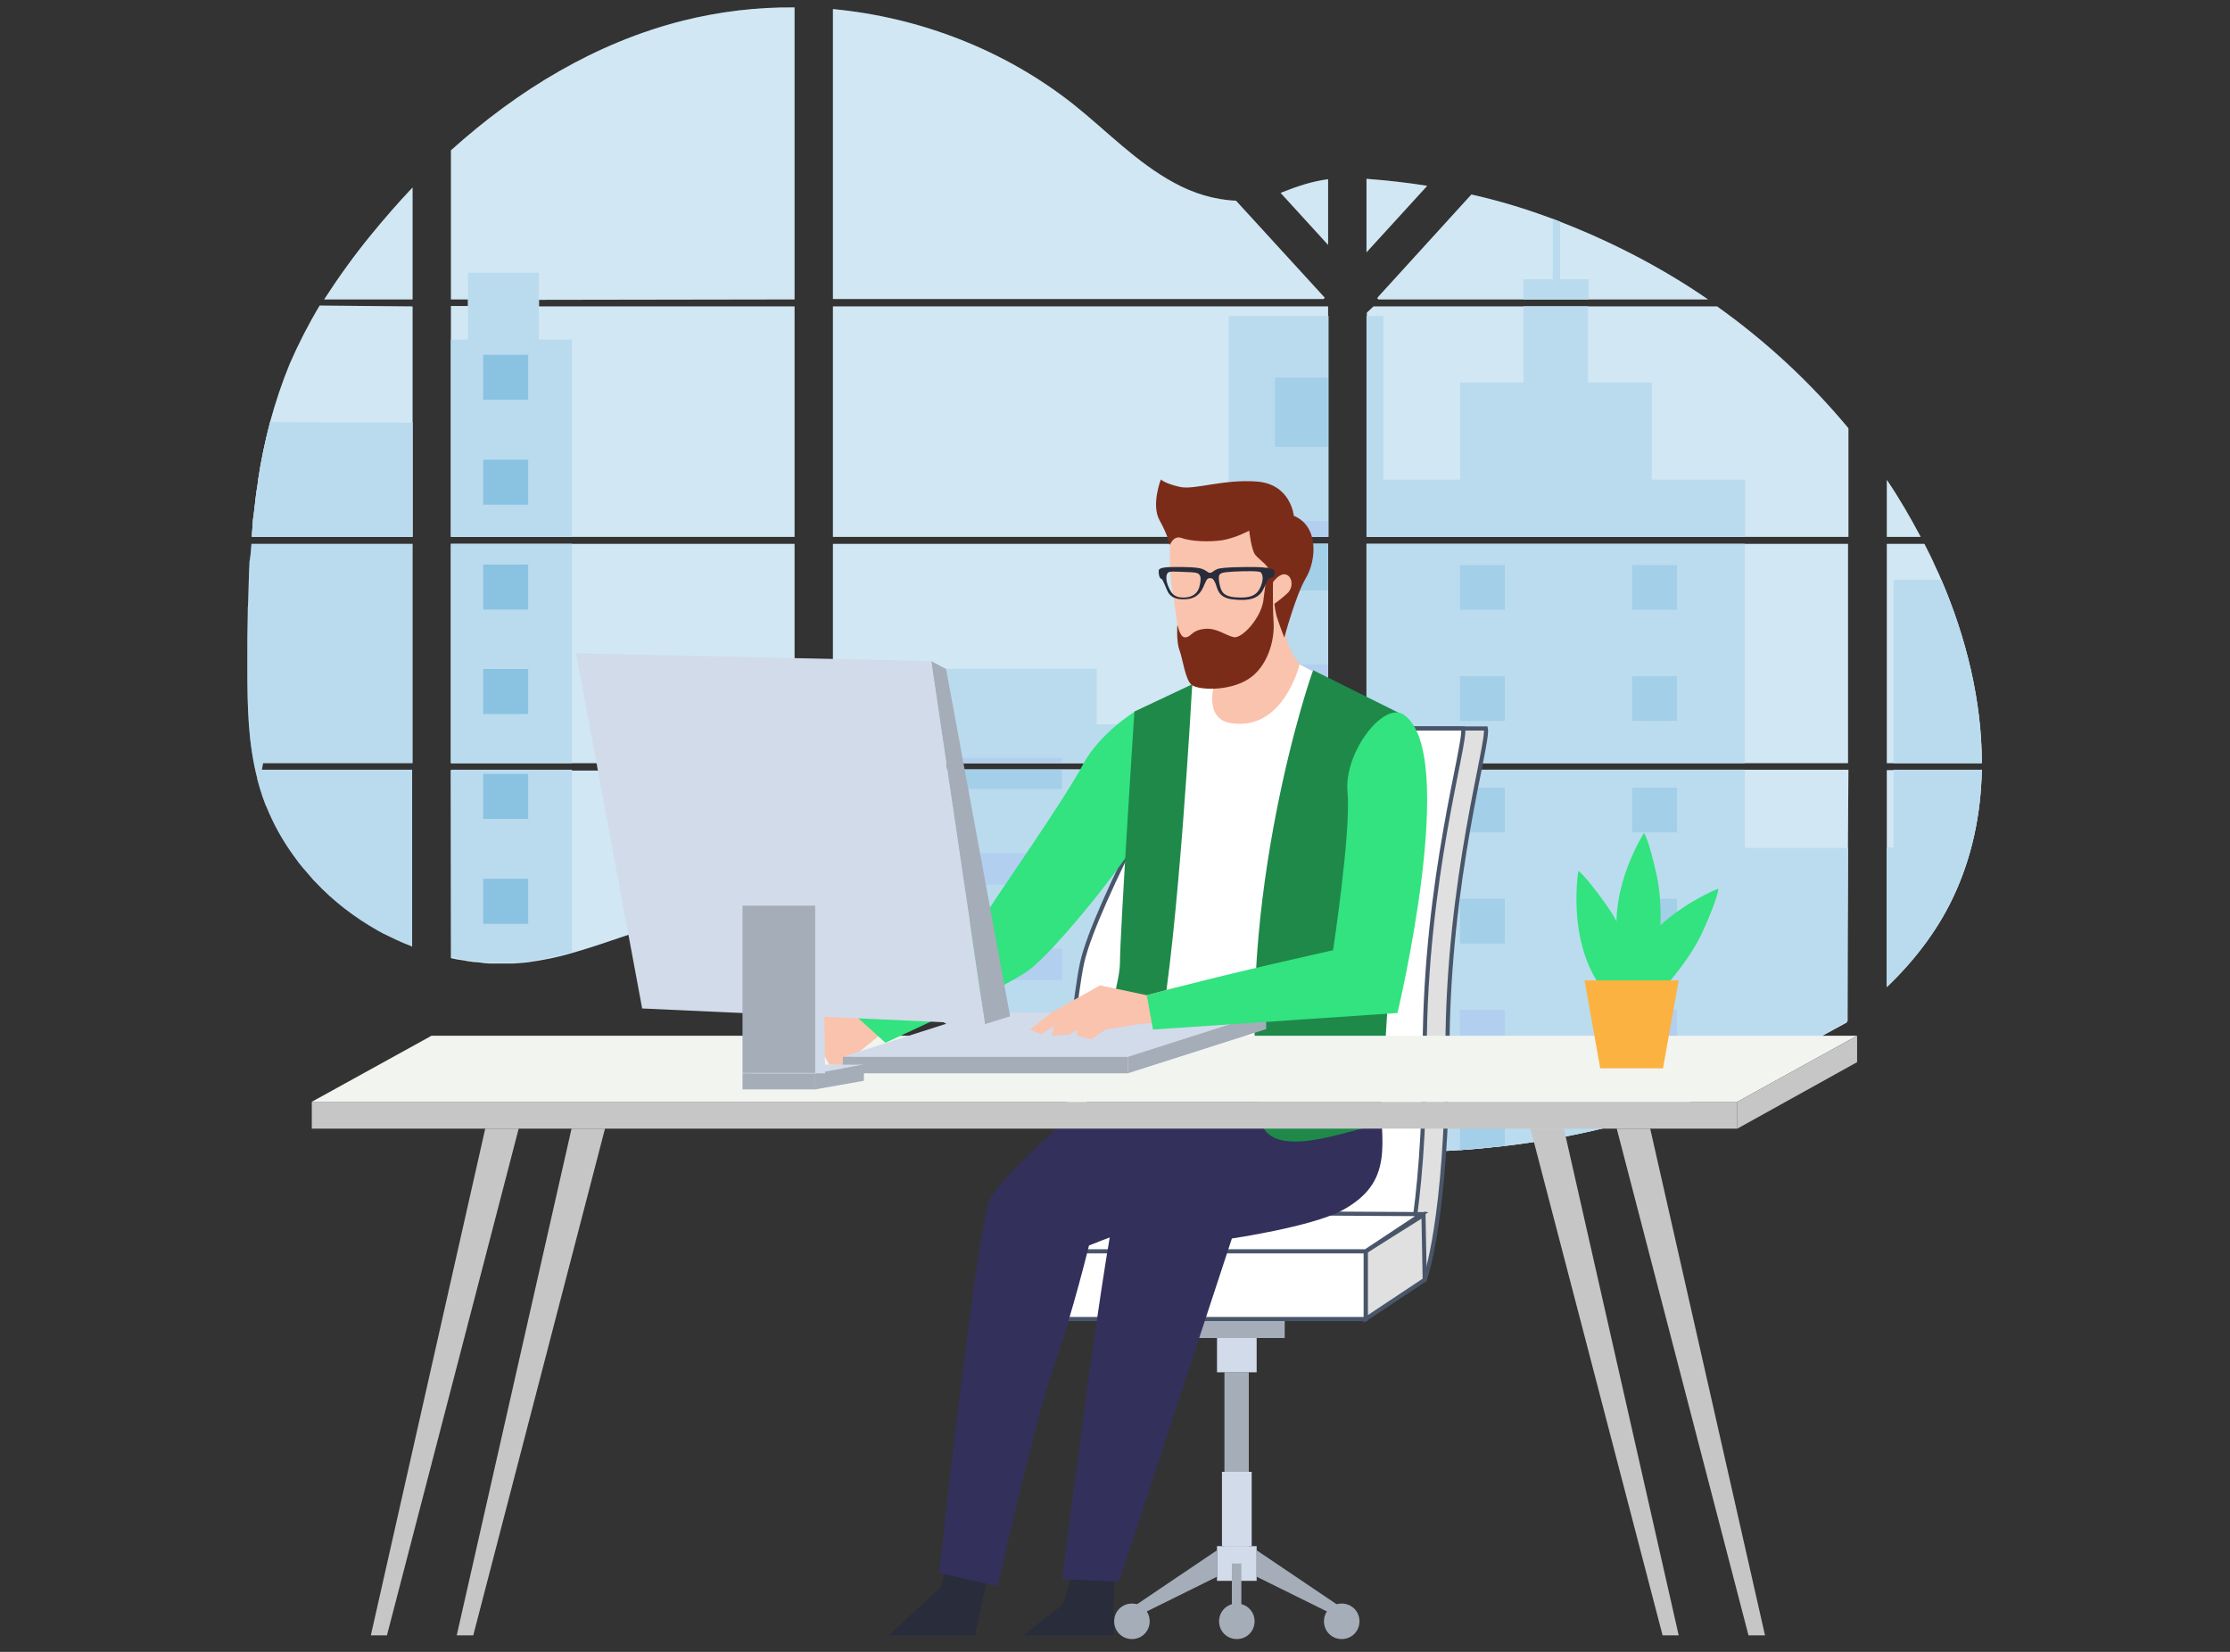 <?xml version="1.0" encoding="utf-8"?>
<!-- Generator: Adobe Illustrator 23.0.1, SVG Export Plug-In . SVG Version: 6.00 Build 0)  -->
<svg version="1.1" id="Layer_1" xmlns="http://www.w3.org/2000/svg" xmlns:xlink="http://www.w3.org/1999/xlink" x="0px" y="0px"
	 viewBox="0 0 540 400" style="enable-background:new 0 0 540 400;" xml:space="preserve">
<rect x="0" y="0" width="540" height="400" fill="#333333" stroke="none"/>
<style type="text/css">
	.st0{display:none;}
	.st1{display:inline;opacity:0.1;fill:#6C63FF;enable-background:new    ;}
	.st2{opacity:0.1;fill:#6C63FF;enable-background:new    ;}
	.st3{fill:#FFFFFF;}
	.st4{opacity:0.2;fill:#1988C5;}
	.st5{opacity:0.2;}
	.st6{fill:#1988C5;}
	.st7{opacity:0.3;fill:#1988C5;}
	.st8{opacity:0.3;}
	.st9{opacity:0.4;fill:#1988C5;}
	.st10{fill:#1988C5;fill-opacity:0.3;}
	.st11{fill:#A5ADB9;}
	.st12{fill:#D2DBEA;}
	.st13{fill:#E0E0E0;stroke:#49566A;stroke-miterlimit:10;}
	.st14{fill:#FFFFFF;stroke:#49566A;stroke-miterlimit:10;}
	.st15{fill:#282C3B;}
	.st16{fill:#FAC3AD;}
	.st17{fill:#33305B;}
	.st18{fill:#1F894A;}
	.st19{fill:#7B2C19;}
	.st20{fill:#C6C6C6;}
	.st21{fill:#F2F4F0;}
	.st22{fill:#32E37F;}
	.st23{fill:#FCB240;}
</style>
<g class="st0">
	<path class="st1" d="M105.1,159.9c6.1,27.6,19,51.5,39.4,63c42.4,24,137.9,11.6,209.2-2.6c36.9-7.4,69.3-27.7,92.9-56.3
		L105.1,159.9z"/>
	<path class="st1" d="M479.1,30h-39.1c-1.9,0-3.4-1.6-3.4-3.6s1.5-3.6,3.4-3.6h6.8c-1.9,0-3.4-1.6-3.4-3.6s1.5-3.6,3.4-3.6h-4.8
		c-1.9,0-3.4-1.6-3.4-3.6s1.5-3.6,3.4-3.6h20.4c-4.5-2.2-9.8-3.8-15.9-4.6c-55.7-7.6-75.6-2.6-82.6,2.6c-8.7,6.5-18.4,11-28.6,13.3
		c-34.4,7.5-98.6,16.5-156.9-2.9c-28.9-9.7-50.5,6.7-63.4,34h370.9c-0.5-7.9-1.9-15.3-4.6-21.7C480.6,29.7,479.9,30,479.1,30z"/>
	<path class="st1" d="M101.8,102.3c-1.5,16.1-1,32.3,1.5,48.1l343.5,13.3c9.5-11.5,17.5-24.5,23.9-38.6L101.8,102.3z M237.6,136.7
		h-6.8c1.9,0,3.4,1.6,3.4,3.6c0,2-1.5,3.6-3.4,3.6h-39.1c-1.9,0-3.4-1.6-3.4-3.6c0-2,1.5-3.6,3.4-3.6h6.8c-1.9,0-3.4-1.6-3.4-3.6
		c0-2,1.5-3.6,3.4-3.6h-4.8c-1.9,0-3.4-1.6-3.4-3.6c0-2,1.5-3.6,3.4-3.6h39.1c1.9,0,3.4,1.6,3.4,3.6c0,2-1.5,3.6-3.4,3.6h4.8
		c1.9,0,3.4,1.6,3.4,3.6C241,135.1,239.5,136.7,237.6,136.7z"/>
	<path class="st1" d="M487.4,58.5l-375.2-4.9c-5,12.2-8.6,26.2-10.6,40.7l373.1,21.8c2.8-8.4,9.1-24.2,10.6-33.1
		C486.8,74.5,487.6,66.2,487.4,58.5z M178.5,78.2l-6.8-0.3c1.9,0.1,3.3,1.7,3.2,3.7s-1.7,3.5-3.5,3.4l-39.1-1.5
		c-1.9-0.1-3.3-1.7-3.2-3.7c0.1-2,1.7-3.5,3.5-3.4l6.8,0.3c-1.9-0.1-3.3-1.7-3.2-3.7c0.1-2,1.7-3.5,3.5-3.4l-4.8-0.2
		c-1.9-0.1-3.3-1.7-3.2-3.7s1.7-3.5,3.5-3.4l39.1,1.5c1.9,0.1,3.3,1.7,3.2,3.7s-1.7,3.5-3.5,3.4l4.8,0.2c1.9,0.1,3.3,1.7,3.2,3.7
		S180.4,78.3,178.5,78.2z"/>
</g>
<g id="background">
	<path class="st2" d="M60.9,131.7h39v53.1H63.7c-0.1,0.5-0.2,1.1-0.3,1.6h36.4v42.8c-0.1,0-0.1,0-0.2-0.1c-1-0.4-2.1-0.8-3.1-1.3
		l-0.7-0.3c-1-0.5-2.1-1-3.1-1.5c-0.4-0.2-0.7-0.4-1.1-0.6c-5.7-3.2-10.9-7.2-15.3-11.9c-0.1-0.1-0.3-0.3-0.4-0.4
		c-0.6-0.7-1.2-1.4-1.8-2.1l-0.7-0.8c-0.7-0.8-1.4-1.7-2-2.6c-0.1-0.1-0.2-0.3-0.3-0.4c-2.7-3.7-4.9-7.7-6.6-11.9
		c-0.1-0.1-0.1-0.3-0.2-0.4c-0.5-1.3-1-2.7-1.4-4.1c-0.2-0.6-0.3-1.2-0.5-1.8c-0.1-0.2-0.1-0.4-0.1-0.5c-2.2-8.5-2.4-17.3-2.4-26.1
		c0-1,0-2,0-3.1c0-3.6,0-7.1,0.1-10.7c0-0.9,0-1.8,0.1-2.8c0.1-2.4,0.1-4.7,0.2-7.1c0-0.7,0.1-1.3,0.1-2c0-0.4,0-0.8,0.1-1.1
		C60.7,134.4,60.8,133,60.9,131.7z"/>
	<g>
		<path class="st3" d="M99.9,72.5H78.5c3.5-5.4,7.3-10.7,11.4-15.7c3.2-3.9,6.5-7.7,10-11.4L99.9,72.5z"/>
		<path class="st4" d="M99.9,72.5H78.5c3.5-5.4,7.3-10.7,11.4-15.7c3.2-3.9,6.5-7.7,10-11.4L99.9,72.5z"/>
	</g>
	<g>
		<path class="st3" d="M99.9,74.2V130H61c0-0.2,0-0.3,0-0.5c0-0.4,0.1-0.9,0.1-1.3c0-0.5,0.1-1,0.1-1.6c0-0.5,0.1-1.1,0.2-1.7
			s0.1-1.1,0.2-1.7s0.1-1.1,0.2-1.7c0.1-0.6,0.1-1.1,0.2-1.7c0.1-0.5,0.1-0.9,0.2-1.4c0.1-0.6,0.2-1.3,0.3-1.9c0-0.1,0-0.2,0-0.3
			c0.7-4.7,1.7-9.4,2.9-14c1.3-4.8,2.9-9.6,4.8-14.2c2.1-4.8,4.5-9.5,7.2-14L99.9,74.2z"/>
		<path class="st4" d="M99.9,74.2V130H61c0-0.2,0-0.3,0-0.5c0-0.4,0.1-0.9,0.1-1.3c0-0.5,0.1-1,0.1-1.6c0-0.5,0.1-1.1,0.2-1.7
			s0.1-1.1,0.2-1.7s0.1-1.1,0.2-1.7c0.1-0.6,0.1-1.1,0.2-1.7c0.1-0.5,0.1-0.9,0.2-1.4c0.1-0.6,0.2-1.3,0.3-1.9c0-0.1,0-0.2,0-0.3
			c0.7-4.7,1.7-9.4,2.9-14c1.3-4.8,2.9-9.6,4.8-14.2c2.1-4.8,4.5-9.5,7.2-14L99.9,74.2z"/>
	</g>
	<g>
		<path class="st3" d="M109.2,131.7v53.1h83.2v-53.1H109.2z M109.2,186.4v45.6c0.5,0.1,0.9,0.2,1.4,0.3c0.6,0.1,1.3,0.2,1.9,0.3
			c0.1,0,0.3,0,0.4,0.1c0.3,0,0.5,0.1,0.8,0.1c0.6,0.1,1.3,0.2,1.9,0.2l0.9,0.1l0.7,0.1l0,0c0.4,0,0.8,0.1,1.2,0.1
			c0.2,0,0.5,0,0.7,0h0.6h0.7c0.3,0,0.7,0,1,0h0.4c0.3,0,0.7,0,1,0l0,0l0,0c0.2,0,0.5,0,0.7,0c0.1,0,0.1,0,0.2,0c0.2,0,0.4,0,0.6,0
			h0.1l1.3-0.1c0.4,0,0.8-0.1,1.3-0.1l0.9-0.1c3.6-0.5,7.1-1.2,10.5-2.2c7.8-2.2,15.3-5.2,23.1-7.4c10.1-2.9,21.2-4.3,30.9-0.8v-36
			H109.2z M192.4,72.5V1.8c-9.1-0.1-18.2,1-27,3.2c-21.1,5.3-40,16.8-56.2,31.4v36.1h4.2v1.6h-4.2V130h83.2V74.2h-61.9v-1.6
			L192.4,72.5z M299.3,48.6c-5.2-0.2-10.4-1.8-15.1-4.4c-9-4.9-16.1-12.4-24.1-18.8c-16.6-13.2-37.2-21.2-58.4-23.2v70.2h118.8
			l0.3-0.3L299.3,48.6z M310.1,46.7l11.5,12.6V43.4C317.8,43.9,314.4,45,310.1,46.7L310.1,46.7z M321.6,243.4v-56.9h-24.5
			c-0.1-0.2-0.1-0.5-0.2-0.7c0.1,0.2,0.1,0.5,0.2,0.7h-95.4v41.2c0.9,0.7,1.8,1.4,2.7,2.1l0,0c1,0.8,1.9,1.6,2.9,2.4l1,0.8
			c0.5,0.4,0.9,0.8,1.4,1.1c0.9,0.7,1.9,1.5,2.8,2.2c0.5,0.4,0.9,0.7,1.4,1.1c7.5,5.7,15.4,10.9,23.7,15.5c1.9,1,3.7,2,5.6,3
			c1.3,0.6,2.5,1.3,3.8,1.9c1.9,0.9,3.8,1.8,5.8,2.7l0,0c17.8,8,36.7,13.5,56.1,16.3c4.3,0.6,8.6,1.1,12.9,1.5V243.4h0.4H321.6z
			 M201.7,74.2V130h119.9V74.2H201.7z M201.7,131.7v53.1h119.9v-53.1H201.7z M330.9,43.3v17.8L345.6,45
			C340.7,44.2,335.9,43.7,330.9,43.3z M330.9,131.7v53.1h116.6v-53.1H330.9z M447.2,247.6l0.4-61.2H330.9v92.4
			c7.5,0.3,15,0.2,22.5-0.3l0,0h0.1c3.6-0.2,7.1-0.6,10.7-1h0.1c18.9-2.2,37.5-7.1,55-14.7 M470.1,140.4c-0.4-1-0.9-2.1-1.4-3.1
			c-0.8-1.9-1.8-3.8-2.7-5.6h-9.1v53.1h23C479.9,169.7,476.1,154.4,470.1,140.4L470.1,140.4z M456.9,186.5V239
			c6.5-6.2,12-13.3,15.9-21.4c4.7-9.8,6.9-20.4,7.1-31.2L456.9,186.5z M456.9,116.2v13.8h8.2C462.6,125.3,459.9,120.6,456.9,116.2
			L456.9,116.2z M377.8,53.7c-0.6-0.2-1.2-0.5-1.8-0.7c-6.4-2.4-13-4.4-19.7-5.9l-22.4,24.6l0,0l-0.4,0.5l0.3,0.3h79.8
			C402.4,64.8,390.4,58.6,377.8,53.7z M415.8,74.2h-83.2l-1.6,1.5V130h14.3l0,0l0,0h102.3v-26.3C438.3,92.5,427.6,82.6,415.8,74.2
			L415.8,74.2z"/>
		<g class="st5">
			<path class="st6" d="M109.2,131.7v53.1h83.2v-53.1H109.2z M109.2,186.4v45.6c0.5,0.1,0.9,0.2,1.4,0.3c0.6,0.1,1.3,0.2,1.9,0.3
				c0.1,0,0.3,0,0.4,0.1c0.3,0,0.5,0.1,0.8,0.1c0.6,0.1,1.3,0.2,1.9,0.2l0.9,0.1l0.7,0.1l0,0c0.4,0,0.8,0.1,1.2,0.1
				c0.2,0,0.5,0,0.7,0h0.6h0.7c0.3,0,0.7,0,1,0h0.4c0.3,0,0.7,0,1,0l0,0l0,0c0.2,0,0.5,0,0.7,0c0.1,0,0.1,0,0.2,0c0.2,0,0.4,0,0.6,0
				h0.1l1.3-0.1c0.4,0,0.8-0.1,1.3-0.1l0.9-0.1c3.6-0.5,7.1-1.2,10.5-2.2c7.8-2.2,15.3-5.2,23.1-7.4c10.1-2.9,21.2-4.3,30.9-0.8v-36
				H109.2z M192.4,72.5V1.8c-9.1-0.1-18.2,1-27,3.2c-21.1,5.3-40,16.8-56.2,31.4v36.1h4.2v1.6h-4.2V130h83.2V74.2h-61.9v-1.6
				L192.4,72.5z M299.3,48.6c-5.2-0.2-10.4-1.8-15.1-4.4c-9-4.9-16.1-12.4-24.1-18.8c-16.6-13.2-37.2-21.2-58.4-23.2v70.2h118.8
				l0.3-0.3L299.3,48.6z M310.1,46.7l11.5,12.6V43.4C317.8,43.9,314.4,45,310.1,46.7L310.1,46.7z M321.6,243.4v-56.9h-24.5
				c-0.1-0.2-0.1-0.5-0.2-0.7c0.1,0.2,0.1,0.5,0.2,0.7h-95.4v41.2c0.9,0.7,1.8,1.4,2.7,2.1l0,0c1,0.8,1.9,1.6,2.9,2.4l1,0.8
				c0.5,0.4,0.9,0.8,1.4,1.1c0.9,0.7,1.9,1.5,2.8,2.2c0.5,0.4,0.9,0.7,1.4,1.1c7.5,5.7,15.4,10.9,23.7,15.5c1.9,1,3.7,2,5.6,3
				c1.3,0.6,2.5,1.3,3.8,1.9c1.9,0.9,3.8,1.8,5.8,2.7l0,0c17.8,8,36.7,13.5,56.1,16.3c4.3,0.6,8.6,1.1,12.9,1.5V243.4h0.4H321.6z
				 M201.7,74.2V130h119.9V74.2H201.7z M201.7,131.7v53.1h119.9v-53.1H201.7z M330.9,43.3v17.8L345.6,45
				C340.7,44.2,335.9,43.7,330.9,43.3z M330.9,131.7v53.1h116.6v-53.1H330.9z M447.2,247.6l0.4-61.2H330.9v92.4
				c7.5,0.3,15,0.2,22.5-0.3l0,0h0.1c3.6-0.2,7.1-0.6,10.7-1h0.1c18.9-2.2,37.5-7.1,55-14.7 M470.1,140.4c-0.4-1-0.9-2.1-1.4-3.1
				c-0.8-1.9-1.8-3.8-2.7-5.6h-9.1v53.1h23C479.9,169.7,476.1,154.4,470.1,140.4L470.1,140.4z M456.9,186.5V239
				c6.5-6.2,12-13.3,15.9-21.4c4.7-9.8,6.9-20.4,7.1-31.2L456.9,186.5z M456.9,116.2v13.8h8.2C462.6,125.3,459.9,120.6,456.9,116.2
				L456.9,116.2z M377.8,53.7c-0.6-0.2-1.2-0.5-1.8-0.7c-6.4-2.4-13-4.4-19.7-5.9l-22.4,24.6l0,0l-0.4,0.5l0.3,0.3h79.8
				C402.4,64.8,390.4,58.6,377.8,53.7z M415.8,74.2h-83.2l-1.6,1.5V130h14.3l0,0l0,0h102.3v-26.3C438.3,92.5,427.6,82.6,415.8,74.2
				L415.8,74.2z"/>
		</g>
	</g>
	<g>
		<path class="st3" d="M99.9,102.3V130H61c0-0.2,0-0.3,0-0.5c0-0.4,0.1-0.9,0.1-1.3c0-0.5,0.1-1,0.1-1.6c0-0.5,0.1-1.1,0.2-1.7
			s0.1-1.1,0.2-1.7s0.1-1.1,0.2-1.7c0.1-0.6,0.1-1.1,0.2-1.7c0.1-0.5,0.1-0.9,0.2-1.4c0.1-0.6,0.2-1.3,0.3-1.9c0-0.1,0-0.2,0-0.3
			c0.7-4.7,1.7-9.4,2.9-14L99.9,102.3z"/>
		<path class="st7" d="M99.9,102.3V130H61c0-0.2,0-0.3,0-0.5c0-0.4,0.1-0.9,0.1-1.3c0-0.5,0.1-1,0.1-1.6c0-0.5,0.1-1.1,0.2-1.7
			s0.1-1.1,0.2-1.7s0.1-1.1,0.2-1.7c0.1-0.6,0.1-1.1,0.2-1.7c0.1-0.5,0.1-0.9,0.2-1.4c0.1-0.6,0.2-1.3,0.3-1.9c0-0.1,0-0.2,0-0.3
			c0.7-4.7,1.7-9.4,2.9-14L99.9,102.3z"/>
	</g>
	<g>
		<path class="st3" d="M60.9,131.7h39v53.1H63.7c-0.1,0.5-0.2,1.1-0.3,1.6h36.4v42.8c-0.1,0-0.1,0-0.2-0.1c-1-0.4-2.1-0.8-3.1-1.3
			l-0.7-0.3c-1-0.5-2.1-1-3.1-1.5c-0.4-0.2-0.7-0.4-1.1-0.6c-5.7-3.2-10.9-7.2-15.3-11.9c-0.1-0.1-0.3-0.3-0.4-0.4
			c-0.6-0.7-1.2-1.4-1.8-2.1l-0.7-0.8c-0.7-0.8-1.4-1.7-2-2.6c-0.1-0.1-0.2-0.3-0.3-0.4c-2.7-3.7-4.9-7.7-6.6-11.9
			c-0.1-0.1-0.1-0.3-0.2-0.4c-0.5-1.3-1-2.7-1.4-4.1c-0.2-0.6-0.3-1.2-0.5-1.8c-0.1-0.2-0.1-0.4-0.1-0.5c-2.2-8.5-2.4-17.3-2.4-26.1
			c0-1,0-2,0-3.1c0-3.6,0-7.1,0.1-10.7c0-0.9,0-1.8,0.1-2.8c0.1-2.4,0.1-4.7,0.2-7.1c0-0.7,0.1-1.3,0.1-2c0-0.4,0-0.8,0.1-1.1
			C60.7,134.4,60.8,133,60.9,131.7z"/>
		<path class="st7" d="M60.9,131.7h39v53.1H63.7c-0.1,0.5-0.2,1.1-0.3,1.6h36.4v42.8c-0.1,0-0.1,0-0.2-0.1c-1-0.4-2.1-0.8-3.1-1.3
			l-0.7-0.3c-1-0.5-2.1-1-3.1-1.5c-0.4-0.2-0.7-0.4-1.1-0.6c-5.7-3.2-10.9-7.2-15.3-11.9c-0.1-0.1-0.3-0.3-0.4-0.4
			c-0.6-0.7-1.2-1.4-1.8-2.1l-0.7-0.8c-0.7-0.8-1.4-1.7-2-2.6c-0.1-0.1-0.2-0.3-0.3-0.4c-2.7-3.7-4.9-7.7-6.6-11.9
			c-0.1-0.1-0.1-0.3-0.2-0.4c-0.5-1.3-1-2.7-1.4-4.1c-0.2-0.6-0.3-1.2-0.5-1.8c-0.1-0.2-0.1-0.4-0.1-0.5c-2.2-8.5-2.4-17.3-2.4-26.1
			c0-1,0-2,0-3.1c0-3.6,0-7.1,0.1-10.7c0-0.9,0-1.8,0.1-2.8c0.1-2.4,0.1-4.7,0.2-7.1c0-0.7,0.1-1.3,0.1-2c0-0.4,0-0.8,0.1-1.1
			C60.7,134.4,60.8,133,60.9,131.7z"/>
	</g>
	<g>
		<polygon class="st3" points="138.5,82.2 138.5,130 109.2,130 109.2,82.2 113.3,82.2 113.3,66 130.5,66 130.5,82.2 		"/>
		<polygon class="st7" points="138.5,82.2 138.5,130 109.2,130 109.2,82.2 113.3,82.2 113.3,66 130.5,66 130.5,82.2 		"/>
	</g>
	<g>
		<rect x="109.2" y="131.7" class="st3" width="29.3" height="53.1"/>
		<rect x="109.2" y="131.7" class="st7" width="29.3" height="53.1"/>
	</g>
	<g>
		<path class="st3" d="M109.2,186.4h29.3v44.2c-3.5,1-7,1.7-10.5,2.2c-0.3,0-0.6,0.1-0.9,0.1c-0.4,0-0.8,0.1-1.3,0.1l-1.3,0.1h-0.1
			c-0.2,0-0.4,0-0.6,0c-0.1,0-0.1,0-0.2,0c-0.2,0-0.5,0-0.7,0l0,0l0,0c-0.3,0-0.7,0-1,0h-0.4c-0.3,0-0.7,0-1,0h-0.7
			c-0.2,0-0.4,0-0.6,0c-0.2,0-0.5,0-0.7,0c-0.4,0-0.8,0-1.2-0.1l0,0l-0.7-0.1l-0.9-0.1c-0.6-0.1-1.3-0.1-1.9-0.2
			c-0.3,0-0.5-0.1-0.8-0.1c-0.1,0-0.3,0-0.4-0.1c-0.6-0.1-1.3-0.2-1.9-0.3c-0.5-0.1-0.9-0.2-1.4-0.3L109.2,186.4z"/>
		<path class="st7" d="M109.2,186.4h29.3v44.2c-3.5,1-7,1.7-10.5,2.2c-0.3,0-0.6,0.1-0.9,0.1c-0.4,0-0.8,0.1-1.3,0.1l-1.3,0.1h-0.1
			c-0.2,0-0.4,0-0.6,0c-0.1,0-0.1,0-0.2,0c-0.2,0-0.5,0-0.7,0l0,0l0,0c-0.3,0-0.7,0-1,0h-0.4c-0.3,0-0.7,0-1,0h-0.7
			c-0.2,0-0.4,0-0.6,0c-0.2,0-0.5,0-0.7,0c-0.4,0-0.8,0-1.2-0.1l0,0l-0.7-0.1l-0.9-0.1c-0.6-0.1-1.3-0.1-1.9-0.2
			c-0.3,0-0.5-0.1-0.8-0.1c-0.1,0-0.3,0-0.4-0.1c-0.6-0.1-1.3-0.2-1.9-0.3c-0.5-0.1-0.9-0.2-1.4-0.3L109.2,186.4z"/>
	</g>
	<g>
		<rect x="297.5" y="76.5" class="st3" width="24.2" height="53.5"/>
		<rect x="297.5" y="76.5" class="st7" width="24.2" height="53.5"/>
	</g>
	<g>
		<polygon class="st3" points="321.6,131.7 321.6,184.8 201.7,184.8 201.7,161.9 265.6,161.9 265.6,175.4 297.5,175.4 297.5,131.7 
					"/>
		<polygon class="st7" points="321.6,131.7 321.6,184.8 201.7,184.8 201.7,161.9 265.6,161.9 265.6,175.4 297.5,175.4 297.5,131.7 
					"/>
	</g>
	<g>
		<path class="st3" d="M322,243.4h-0.4v34.8c-4.3-0.4-8.6-0.9-12.9-1.5c-19.4-2.8-38.2-8.3-56.1-16.4c-5.2-2.3-10.2-4.9-15.1-7.6
			c-8.3-4.6-16.2-9.7-23.7-15.5c-1.9-1.4-3.7-2.9-5.6-4.4c-1.3-1.1-2.5-2.1-3.8-3.2c-0.9-0.7-1.8-1.4-2.7-2.1v-41.2h95.4
			c-0.1-0.2-0.1-0.5-0.2-0.7c0.1,0.2,0.1,0.5,0.2,0.7h24.5v56.9L322,243.4z"/>
		<path class="st7" d="M322,243.4h-0.4v34.8c-4.3-0.4-8.6-0.9-12.9-1.5c-19.4-2.8-38.2-8.3-56.1-16.4c-5.2-2.3-10.2-4.9-15.1-7.6
			c-8.3-4.6-16.2-9.7-23.7-15.5c-1.9-1.4-3.7-2.9-5.6-4.4c-1.3-1.1-2.5-2.1-3.8-3.2c-0.9-0.7-1.8-1.4-2.7-2.1v-41.2h95.4
			c-0.1-0.2-0.1-0.5-0.2-0.7c0.1,0.2,0.1,0.5,0.2,0.7h24.5v56.9L322,243.4z"/>
	</g>
	<g>
		<path class="st3" d="M384.6,72.5h-15.7v-4.9h7.1V53c0.6,0.2,1.2,0.5,1.8,0.7v13.9h6.9V72.5z"/>
		<path class="st7" d="M384.6,72.5h-15.7v-4.9h7.1V53c0.6,0.2,1.2,0.5,1.8,0.7v13.9h6.9V72.5z"/>
	</g>
	<g>
		<polygon class="st3" points="422.6,130 345.3,130 345.3,130 345.3,130 330.9,130 330.9,76.5 335,76.5 335,116.1 353.6,116.1 
			353.6,92.6 368.9,92.6 368.9,74.2 384.6,74.2 384.6,92.6 400,92.6 400,116.1 422.6,116.1 		"/>
		<polygon class="st7" points="422.6,130 345.3,130 345.3,130 345.3,130 330.9,130 330.9,76.5 335,76.5 335,116.1 353.6,116.1 
			353.6,92.6 368.9,92.6 368.9,74.2 384.6,74.2 384.6,92.6 400,92.6 400,116.1 422.6,116.1 		"/>
	</g>
	<g>
		<path class="st3" d="M330.9,131.7v53.1h91.6v-53.1H330.9z M447.4,247.3l0.1-42h-25v-18.9h-91.6v92.4c7.5,0.3,15,0.2,22.5-0.3l0,0
			h0.1c3.6-0.2,7.1-0.6,10.7-1h0.1c18.9-2.2,37.5-7.1,55-14.7"/>
		<g class="st8">
			<path class="st6" d="M330.9,131.7v53.1h91.6v-53.1H330.9z M447.4,247.3l0.1-42h-25v-18.9h-91.6v92.4c7.5,0.3,15,0.2,22.5-0.3l0,0
				h0.1c3.6-0.2,7.1-0.6,10.7-1h0.1c18.9-2.2,37.5-7.1,55-14.7"/>
		</g>
	</g>
	<g>
		<path class="st3" d="M458.5,186.4h21.4c-0.2,10.8-2.4,21.4-7.1,31.2c-3.9,8.1-9.4,15.2-15.9,21.4v-33.8h1.6V186.4z"/>
		<path class="st7" d="M458.5,186.4h21.4c-0.2,10.8-2.4,21.4-7.1,31.2c-3.9,8.1-9.4,15.2-15.9,21.4v-33.8h1.6V186.4z"/>
	</g>
	<g>
		<path class="st3" d="M479.9,184.8h-21.4v-44.4h11.6C476.1,154.4,479.9,169.7,479.9,184.8z"/>
		<path class="st7" d="M479.9,184.8h-21.4v-44.4h11.6C476.1,154.4,479.9,169.7,479.9,184.8z"/>
	</g>
	<g>
		<rect x="308.7" y="91.4" class="st3" width="12.9" height="16.8"/>
		<rect x="308.7" y="91.4" class="st9" width="12.9" height="16.8"/>
	</g>
	<rect x="308.7" y="126.2" class="st2" width="12.9" height="3.9"/>
	<g>
		<rect x="308.7" y="131.7" class="st3" width="12.9" height="11.3"/>
		<rect x="308.7" y="131.7" class="st9" width="12.9" height="11.3"/>
	</g>
	<rect x="308.7" y="160.9" class="st2" width="12.9" height="16.8"/>
	<rect x="308.7" y="195.7" class="st2" width="12.9" height="16.8"/>
	<path class="st2" d="M321.6,243.3l0.4,0L321.6,243.3v3.9h-12.9v-16.8h12.9V243.3z"/>
	<path class="st2" d="M321.6,265.2v13c-4.3-0.4-8.6-0.9-12.9-1.5v-11.4L321.6,265.2z"/>
	<rect x="201.7" y="183.5" class="st2" width="55.5" height="1.2"/>
	<g>
		<rect x="201.7" y="186.4" class="st3" width="55.5" height="4.7"/>
		<rect x="201.7" y="186.4" class="st9" width="55.5" height="4.7"/>
	</g>
	<rect x="201.7" y="206.6" class="st2" width="55.5" height="7.6"/>
	<path class="st2" d="M257.2,229.7v7.6h-43.4c-1.9-1.4-3.7-2.9-5.6-4.4c-1.3-1-2.5-2.1-3.8-3.2L257.2,229.7z"/>
	<path class="st2" d="M257.2,252.8v7.6h-4.6c-5.2-2.3-10.2-4.9-15.1-7.6H257.2z"/>
	<g>
		<rect x="353.5" y="136.8" class="st3" width="10.9" height="10.9"/>
		<rect x="353.5" y="136.8" class="st9" width="10.9" height="10.9"/>
	</g>
	<rect x="117" y="85.9" class="st10" width="10.9" height="10.9"/>
	<rect x="117" y="111.3" class="st10" width="10.9" height="10.9"/>
	<rect x="117" y="136.7" class="st10" width="10.9" height="10.9"/>
	<rect x="117" y="162" class="st10" width="10.9" height="10.9"/>
	<rect x="117" y="187.4" class="st10" width="10.9" height="10.9"/>
	<rect x="117" y="212.8" class="st10" width="10.9" height="10.9"/>
	<g>
		<rect x="395.2" y="136.8" class="st3" width="10.9" height="10.9"/>
		<rect x="395.2" y="136.8" class="st9" width="10.9" height="10.9"/>
	</g>
	<g>
		<rect x="353.5" y="163.7" class="st3" width="10.9" height="10.9"/>
		<rect x="353.5" y="163.7" class="st9" width="10.9" height="10.9"/>
	</g>
	<g>
		<rect x="395.2" y="163.7" class="st3" width="10.9" height="10.9"/>
		<rect x="395.2" y="163.7" class="st9" width="10.9" height="10.9"/>
	</g>
	<g>
		<rect x="353.5" y="190.7" class="st3" width="10.9" height="10.9"/>
		<rect x="353.5" y="190.7" class="st9" width="10.9" height="10.9"/>
	</g>
	<g>
		<rect x="395.2" y="190.7" class="st3" width="10.9" height="10.9"/>
		<rect x="395.2" y="190.7" class="st9" width="10.9" height="10.9"/>
	</g>
	<g>
		<rect x="353.5" y="217.6" class="st3" width="10.9" height="10.9"/>
		<rect x="353.5" y="217.6" class="st9" width="10.9" height="10.9"/>
	</g>
	<g>
		<rect x="395.2" y="217.6" class="st3" width="10.9" height="10.9"/>
		<rect x="395.2" y="217.6" class="st9" width="10.9" height="10.9"/>
	</g>
	<rect x="353.5" y="244.5" class="st2" width="10.9" height="10.9"/>
	<rect x="395.2" y="244.5" class="st2" width="10.9" height="10.9"/>
	<g>
		<polygon class="st3" points="353.5,278.5 353.5,271.5 364.4,271.5 364.4,277.5 		"/>
		<polygon class="st9" points="353.5,278.5 353.5,271.5 364.4,271.5 364.4,277.5 		"/>
	</g>
</g>
<g>
	<g>
		<g>
			<g>
				<rect x="296.5" y="332.3" class="st11" width="5.9" height="46.3"/>
				<rect x="294.7" y="323.9" class="st12" width="9.6" height="8.4"/>
				<rect x="295.9" y="356.4" class="st12" width="7.2" height="18"/>
				<rect x="294.7" y="374.4" class="st12" width="9.6" height="8.4"/>
				<rect x="287.9" y="308.1" class="st11" width="23.2" height="15.9"/>
				<path class="st11" d="M330,315.2h-63.3c-0.4,0-0.7-0.3-0.7-0.7V304c0-0.4,0.3-0.7,0.7-0.7H330c0.4,0,0.7,0.3,0.7,0.7v10.6
					C330.7,314.9,330.4,315.2,330,315.2z"/>
				<polygon class="st11" points="322.5,390.8 304.3,381.8 304.3,375.4 324.9,389.3 				"/>
				<path class="st11" d="M329.2,392.6c0,2.4-1.9,4.3-4.3,4.3c-2.4,0-4.3-1.9-4.3-4.3c0-2.4,1.9-4.3,4.3-4.3
					C327.3,388.3,329.2,390.2,329.2,392.6z"/>
				<path class="st11" d="M303.8,392.6c0,2.4-1.9,4.3-4.3,4.3c-2.4,0-4.3-1.9-4.3-4.3c0-2.4,1.9-4.3,4.3-4.3
					C301.9,388.3,303.8,390.2,303.8,392.6z"/>
				<polygon class="st11" points="276.5,390.8 294.7,381.8 294.7,375.4 274.1,389.3 				"/>
				<path class="st11" d="M269.8,392.6c0,2.4,1.9,4.3,4.3,4.3c2.4,0,4.3-1.9,4.3-4.3c0-2.4-1.9-4.3-4.3-4.3
					C271.7,388.3,269.8,390.2,269.8,392.6z"/>
				<rect x="298.3" y="378.6" class="st11" width="2.3" height="13.9"/>
			</g>
		</g>
		<path class="st13" d="M345,309.9c0,0,5.4-14.3,5.5-55.8c0.1-41.5,10.1-74.1,9.3-77.7h-65.5c0,0-23.7,42.4-26.8,56.9
			c-3.1,14.5-7.4,74-7.4,74L345,309.9z"/>
		<path class="st14" d="M339.5,309.9c0,0,5.4-14.3,5.5-55.8c0.1-41.5,10.1-74.1,9.3-77.7h-65.5c0,0-23.7,42.4-26.8,56.9
			c-3.1,14.5-7.4,74-7.4,74L339.5,309.9z"/>
		<g>
			<polygon class="st13" points="345,309.9 330.7,319.4 330.7,303 344.7,294.2 			"/>
			<rect x="240.8" y="303" class="st14" width="89.9" height="16.4"/>
			<polygon class="st14" points="344.3,294 255,293.5 240.8,303 330.7,303 			"/>
		</g>
	</g>
	<g>
		<polygon class="st15" points="259.7,381.1 257.3,388.6 247.8,396 269.6,396 269.8,378.4 		"/>
		<path class="st16" d="M310.9,147.2c0,0-0.2,1.2,0.3,5.6s2.5,6.6,3.5,8c1.1,1.4,8.3,4.9,10,5.8c0,0-16.6,21.5-28.5,21
			c-22.6-0.9-7.5-22-7.5-22s4-1.9,6.6-4.1c1.6-1.3,2.3-8.8,2.3-8.8L310.9,147.2z"/>
		<path class="st3" d="M295.3,161.6c0,0-5.4,12.1,2.7,13.5c12.8,2.1,16.7-14.2,16.7-14.2l14.1,7.3l5.3,104.4l-63.3-5.7l18-101.1
			L295.3,161.6z"/>
		<g>
			<polygon class="st15" points="229.3,377.9 228,384.2 215.2,396 236.1,396 239.6,379.7 			"/>
			<path class="st17" d="M271.8,259.5c0,0-29,23.9-32.2,31.2c-3.2,7.4-12.2,90.2-12.2,90.2l14.2,3.2c0,0,8.9-39.6,13.6-53.2
				c4.7-13.6,8.5-29.3,8.5-29.3s16.4-6.6,24.6-8.6c33.5-8,26.6-29,26.1-42.4L271.8,259.5z"/>
		</g>
		<g>
			<path class="st17" d="M297.1,263.4c0,0-22.5,16.2-25.7,23.6c-3.2,7.4-14.2,95.4-14.2,95.4L271,383l27.3-83.1c0,0,19-2.8,26.5-6.7
				c13-6.9,9.7-16.3,9.3-29.7H297.1z"/>
		</g>
		<path class="st18" d="M318,162.3c-0.4,0.5-19.3,55.9-12.9,108.1c1.5,12.2,23.7,2.1,29,2.1c0,0,1.8-24.3,2.4-38.7
			c0.6-14.5-5.5-33.9-4.9-40.9c0.6-7.1,8.3-19.7,8.3-19.7L318,162.3z"/>
		<path class="st16" d="M287.8,126.2c-1.7,1.3-4.5,4.1-4.5,5.9c0,1.8-0.1,7.1,0.5,10.2c0.6,3.1,1.4,11,2.3,14.5
			c0.9,3.5,1.8,8.4,2.7,8.9c0.9,0.6,9.5,0,11.3-1.1c1.7-1.1,9.7-10.8,8.6-18.4c0,0,3.6,1.3,5.6-5.9c0.5-1.9-6.2-8.2-7.1-10.3
			c-2.3-5-12.6-2.5-15.4-2.7C288.8,127.2,287.8,126.2,287.8,126.2z"/>
		<path class="st19" d="M283.3,132c0,0,0.8-2.5,2.9-1.7c2.2,0.8,6.6,1,9.9,0.5c3.3-0.6,6.4-2.3,6.4-2.3s0.5,4.7,1.5,5.9
			c1,1.2,3.2,2.5,3.5,4.1c0.3,1.5,0.3,3.1,0.3,3.1s1.8-2.9,3.5-2.5c1.7,0.4,2,3.2,0.4,4.6c-1.5,1.4-3.1,2.5-3.1,2.5s0.2,2.2,0.8,3.8
			c0.5,1.6,1.6,4.4,1.6,4.4s2.7-10.1,5.2-14.4c2.6-4.3,3.2-12.6-2.9-15.1c0,0-0.7-7.7-9-8.3c-8.2-0.6-15.1,2.1-18.6,1.3
			c-3.6-0.8-4.6-1.8-4.6-1.8s-2.4,6.2-0.3,9.9C282.8,129.6,283.3,132,283.3,132z"/>
		<path class="st19" d="M285.1,151.3c0.5,1.8,1,3.3,2.2,3c1.3-0.3,1.4-1.7,4.3-2c2.9-0.4,5.2,1.6,7.2,2c2,0.3,6.4-4.5,7.1-8.7
			c0.6-4.2,0.9-8.2,0.9-8.2l1.5,1.3c0,0-0.2,7.5,0.1,11.9c0.3,4.4-1.4,10.9-6.2,13.9c-4.8,3-12.2,2.6-13.7,1.3
			c-1.5-1.3-2.1-6.3-2.9-8.4C284.8,155.2,285.1,151.3,285.1,151.3z"/>
		<path class="st15" d="M308.6,138.2c-0.1-0.6-3-0.9-5-0.9c-2.1,0-7.6,0-8.8,0.5c-1.2,0.5-1.2,0.9-1.8,0.9c-0.6,0-0.6-0.4-1.8-0.9
			c-1.2-0.5-4.4-0.5-6.5-0.5c-2.1,0-4,0.1-4.1,0.8c-0.1,0.6,0.1,1.8,0.5,2c0.4,0.2,0.4,0.2,1.5,2.8c0.6,1.5,1.9,2.4,4.6,2.2
			c3.4-0.2,4.1-2.8,4.6-3.9c0.5-1.1,0.7-1.2,1.2-1.2c0.5,0,0.8,0.1,1.3,1.2c0.5,1.1,0.5,3.4,3.9,3.9c4.4,0.6,6.6-0.3,7.6-2.2
			c1.3-2.6,1.1-2.6,1.5-2.8c0.2-0.1,1.2-0.3,1.3-0.7C308.6,139,308.6,138.5,308.6,138.2z M290.4,142.2c-0.4,1.4-1.6,2.5-3.8,2.5
			c-2.1,0-2.9-0.8-3.7-2.7c-0.7-1.7-0.5-2.9-0.1-3.3c0.4-0.4,1.5-0.3,4.1-0.2c2.6,0.1,3.4,0.1,3.7,1
			C290.8,139.7,290.8,140.8,290.4,142.2z M305.3,142c-0.8,1.9-2,2.7-4.8,2.7c-4,0-4.6-1.2-5-2.5c-0.4-1.4-0.4-2.5-0.3-2.8
			c0.3-0.8,1.1-0.8,3.7-1c2.6-0.1,6-0.2,6.4,0.2C305.8,139.1,306,140.3,305.3,142z"/>
	</g>
	<g>
		<rect x="75.5" y="266.8" class="st20" width="345.2" height="6.5"/>
		<polygon class="st21" points="449.7,250.8 104.5,250.8 75.5,266.8 420.7,266.8 		"/>
		<polygon class="st20" points="420.7,273.3 449.7,257.2 449.7,250.8 420.7,266.8 		"/>
		<g>
			<polygon class="st20" points="406.5,396 402.6,396 370.6,273.3 378.7,273.3 			"/>
			<polygon class="st20" points="89.8,396 93.7,396 125.6,273.3 117.5,273.3 			"/>
		</g>
		<g>
			<polygon class="st20" points="427.4,396 423.4,396 391.5,273.3 399.6,273.3 			"/>
			<polygon class="st20" points="110.6,396 114.6,396 146.5,273.3 138.4,273.3 			"/>
		</g>
	</g>
	<g>
		<polygon class="st16" points="204.1,243.2 192.6,249.3 187.8,257.8 192.6,257.8 198.8,254 200.8,257.8 204.1,257.9 208.3,254.5 
			219.8,245.2 		"/>
		<path class="st22" d="M281.8,182.4c-0.9-3-7-10.1-7-10.1s-8.6,5.3-12.6,12.9c-4,7.7-21,32.1-22.5,34.6
			c-1.4,2.5-35.7,23.3-35.7,23.3l10.4,9.4c0,0,28.6-13,34.9-17.7c6.3-4.7,25.4-28,29.8-37.7C283.7,187.5,283.9,189.6,281.8,182.4z"
			/>
		<path class="st18" d="M280.8,250.2c4.6-23.6,7.9-84.5,7.9-84.5l-14,6.6c0,0-3.5,53.7-3.5,60.9c0,2.9-1.6,9.2-3.5,15.8
			C272.1,249.7,276.5,250,280.8,250.2z"/>
	</g>
	<g>
		<polygon class="st12" points="273.1,255.9 204.1,255.9 237.6,245.2 306.6,245.2 		"/>
		<polygon class="st11" points="306.6,245.2 273.1,255.9 273.1,259.9 306.6,249.2 		"/>
		<g>
			<polygon class="st16" points="284.8,239.1 277.7,241 266.4,238.6 254.6,245.2 249.4,249.3 252.1,250.5 255.3,248.4 254.6,250.8 
				259,250.5 260.8,249.3 260.8,250.8 264.3,251.7 267.7,249.3 275.1,248.1 283.1,247.3 			"/>
			<g>
				<path class="st22" d="M277.7,241l1.5,8.3l59.2-4c0,0,15.2-63.4,1.4-72.3c-4.8-3.1-14.4,9.2-13.5,18.8c0.9,9.5-3.5,38.3-3.5,38.3
					S295.6,236.1,277.7,241z"/>
			</g>
		</g>
		<polygon class="st11" points="244.6,246.1 238.5,248 225.5,160.1 229.1,162 		"/>
		<polygon class="st12" points="238.5,248 155.5,244.2 139.5,158.2 225.5,160.1 		"/>
		<rect x="204.1" y="255.9" class="st11" width="69" height="4"/>
		<g>
			<polygon class="st12" points="197.4,259.9 179.8,259.9 191.6,257.8 209.2,257.8 			"/>
			<rect x="179.8" y="259.9" class="st11" width="17.6" height="3.9"/>
			<polygon class="st11" points="197.4,263.8 209.2,261.7 209.2,257.8 197.4,259.9 			"/>
		</g>
		<polygon class="st12" points="199.8,259.9 182.2,259.9 179.8,219.3 199.3,219.3 		"/>
		<rect x="179.8" y="219.3" class="st11" width="17.6" height="40.5"/>
	</g>
	<path class="st22" d="M397.5,238.6c0,0-3-11.7-8.4-19.3c-5.4-7.6-6.9-8.4-6.9-8.4s-3.6,21.3,9.3,32.2L397.5,238.6z"/>
	<path class="st22" d="M401.3,233.1c0,0,1.9-12-0.1-21c-2-9.1-3.1-10.4-3.1-10.4s-11.7,18.1-4.1,33.3L401.3,233.1z"/>
	<path class="st22" d="M400,242.4c0,0,8.6-8.5,12.4-17c3.8-8.5,3.7-10.2,3.7-10.2s-20.2,7.7-23.1,24.3L400,242.4z"/>
	<polygon class="st23" points="402.7,258.7 387.5,258.7 383.7,237.4 406.5,237.4 	"/>
</g>
</svg>
